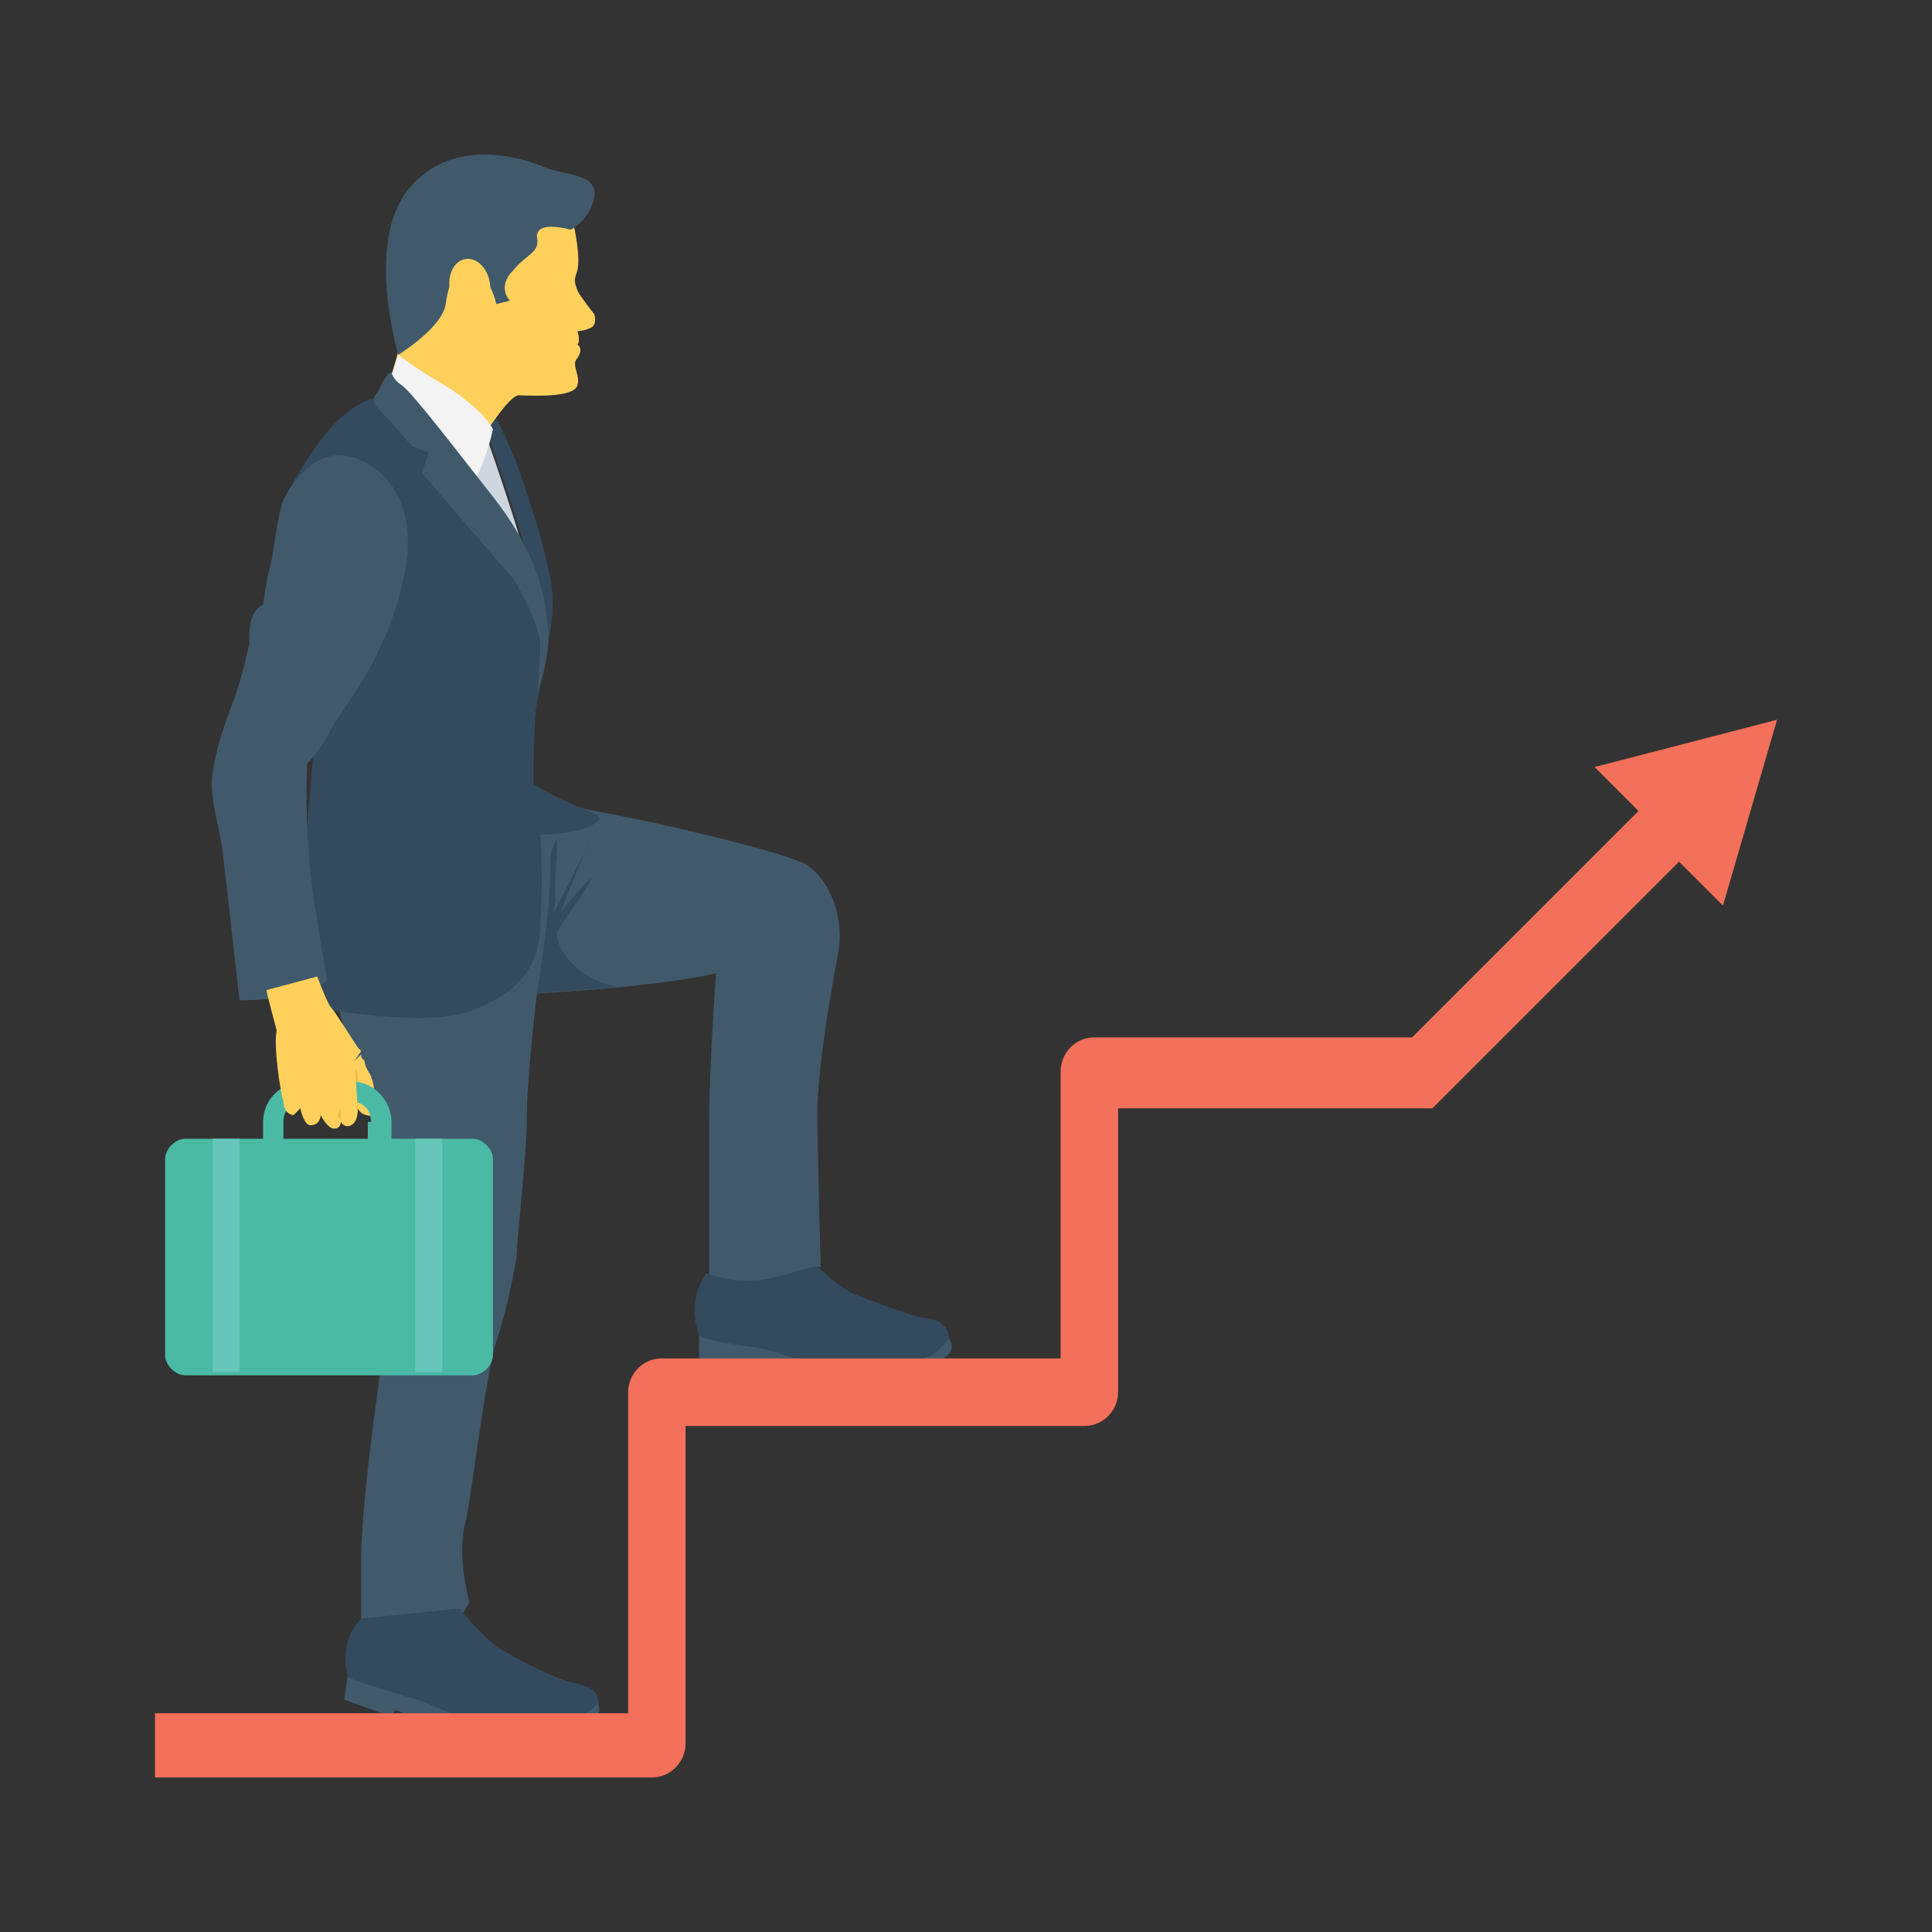 <svg width="100" height="100" viewBox="0 0 100 100" fill="none" xmlns="http://www.w3.org/2000/svg">
<rect x="0" y="0" width="100" height="100" fill="#333333" stroke="none"/>
<path d="M36.706 69.787L36.182 69.087C36.182 69.087 35.482 67.513 36.531 65.939L41.604 64.889C41.604 64.889 43.353 66.638 44.227 66.988C45.102 67.338 47.026 68.037 47.725 68.212C48.425 68.212 49.125 68.562 49.125 69.262C49.125 69.962 47.026 71.011 45.976 71.011C44.927 71.186 41.953 71.186 41.254 70.836C40.554 70.661 38.106 69.787 36.706 69.787Z" fill="#344A5E"/>
<path d="M49.131 69.262C49.131 69.262 48.781 69.787 48.256 70.136C47.731 70.486 44.408 71.186 43.359 71.011C42.309 70.836 40.385 69.961 39.336 69.786C38.286 69.611 36.537 69.437 36.188 69.087V70.311L38.811 70.836L38.986 70.311L41.085 70.836C41.785 71.186 43.184 71.536 45.283 71.186C47.556 70.836 49.83 70.486 49.131 69.262Z" fill="#415A6B"/>
<path d="M16.945 50.022C16.945 50.022 18.17 54.744 19.219 58.068C20.269 61.391 20.618 65.764 20.269 67.338C19.919 69.087 18.695 77.483 18.695 80.631V84.654C18.695 84.654 20.269 85.703 22.018 85.004C23.767 84.304 24.292 82.905 24.292 82.905C24.292 82.905 23.592 80.456 24.117 78.707C24.466 76.958 25.166 71.011 25.691 69.437C26.216 67.862 26.565 66.113 26.74 65.064C26.74 64.014 27.265 59.992 27.265 57.893C27.265 55.794 27.79 51.421 27.79 51.421C27.79 51.421 34.261 51.071 37.06 50.372C37.06 50.372 36.71 55.269 36.71 57.893V65.939C36.71 65.939 37.41 66.288 38.809 66.288C40.208 66.288 41.957 65.414 42.482 65.589C42.482 65.589 42.307 59.642 42.307 57.543C42.307 55.444 43.007 51.246 43.357 49.497C43.706 47.748 43.182 45.824 41.782 44.774C40.208 43.9 30.763 41.801 27.615 41.451L24.466 41.101L16.945 50.022Z" fill="#415A6B"/>
<path d="M25.165 22.561C25.165 22.561 27.088 27.983 27.438 29.907L27.788 31.656L22.891 22.386L25.165 22.561Z" fill="#CED6E0"/>
<path d="M25.336 22.736C25.336 22.736 27.26 28.158 27.61 30.082C27.96 32.006 28.309 33.406 28.309 33.406C28.309 33.406 28.834 31.657 28.485 29.907C28.135 28.159 27.435 25.885 26.735 23.96C26.036 22.211 25.511 21.337 25.511 21.337L25.336 22.736Z" fill="#344A5E"/>
<path d="M28.486 10.842L29.711 11.717C29.711 11.717 30.061 13.291 29.886 13.991C29.711 14.515 29.711 14.515 29.886 15.04C30.061 15.39 30.76 16.264 30.76 16.264C30.76 16.264 30.935 16.789 30.585 16.964C30.235 17.139 29.886 17.139 29.886 17.139C29.886 17.139 30.061 17.664 29.886 17.839C29.886 17.839 30.235 18.014 29.886 18.538C29.536 18.888 30.061 19.413 29.886 19.938C29.71 20.637 27.262 20.462 26.912 20.462C26.212 20.287 23.764 24.66 23.764 24.66L20.266 19.413L20.615 18.188L22.015 13.991L28.486 10.842Z" fill="#FFD15C"/>
<path d="M29.539 11.892C29.539 11.892 30.589 11.367 30.764 10.143C30.939 8.918 29.015 9.093 27.965 8.568C27.091 8.219 23.418 6.994 21.144 9.793C18.87 12.591 20.619 18.363 20.619 18.363C20.619 18.363 22.893 16.964 23.068 15.74C23.243 14.515 23.592 13.816 24.467 13.991C25.341 14.165 25.691 15.74 25.691 15.74L26.391 15.565C26.391 15.565 25.691 14.865 26.566 13.991C27.266 13.116 27.965 13.116 27.79 12.241C27.79 11.367 29.539 11.892 29.539 11.892Z" fill="#415A6B"/>
<path d="M20.615 18.363C20.615 18.363 21.49 19.063 22.714 19.762C23.939 20.462 25.163 21.512 25.513 22.211C25.513 22.211 25.163 23.96 24.463 25.01L23.764 26.059L20.266 19.413L20.615 18.363Z" fill="#F3F3F3"/>
<path d="M23.281 14.963C23.41 15.725 23.978 16.264 24.549 16.167C25.121 16.07 25.48 15.374 25.351 14.612C25.222 13.85 24.654 13.311 24.082 13.408C23.511 13.504 23.152 14.201 23.281 14.963Z" fill="#FFD15C"/>
<path d="M19.219 20.637C19.219 20.637 17.995 20.987 16.771 22.561C15.546 24.135 14.672 25.884 14.672 25.884C14.672 25.884 16.071 23.786 17.995 24.135C19.919 24.485 20.969 27.633 20.794 28.858C20.619 30.082 16.421 37.428 16.246 38.828C16.071 40.227 15.197 51.946 15.197 51.946C15.197 51.946 21.843 53.345 24.467 52.296C27.09 51.246 27.965 49.847 27.965 47.748C28.14 45.474 27.965 43.2 27.965 43.2C27.965 43.2 30.239 43.2 30.938 42.501C30.938 42.501 31.463 42.326 30.064 41.801C28.665 41.276 27.615 40.577 27.615 40.577C27.615 40.577 27.615 37.253 27.79 36.379C27.965 35.504 28.315 33.056 28.14 32.006C27.79 30.957 21.493 21.512 21.493 21.512L19.219 20.637Z" fill="#344A5E"/>
<path d="M20.266 19.238C20.266 19.238 20.266 19.588 20.791 19.938C21.316 20.287 23.59 23.261 25.514 25.709C27.438 28.158 28.137 30.257 28.312 32.006C28.662 33.755 27.787 35.679 27.787 36.379C27.787 36.379 27.962 34.455 27.962 33.406C27.962 32.356 26.738 30.082 26.388 29.733C26.038 29.383 21.841 24.485 21.841 24.485L22.19 23.436L21.316 23.086C21.316 23.086 20.441 22.036 19.916 21.512C19.217 20.812 19.217 20.637 19.567 20.287C19.741 19.938 19.916 19.413 20.266 19.238ZM14.669 25.884C14.669 25.884 15.544 23.96 17.118 23.611C18.692 23.261 21.84 25.01 20.966 29.558C20.091 34.105 17.643 36.729 17.118 37.778C16.593 38.828 15.893 39.527 15.893 39.527C15.893 39.527 15.719 43.025 16.243 46.524C16.768 50.022 16.943 50.721 16.943 50.721C16.943 50.721 16.069 51.771 12.395 51.771C12.395 51.771 11.696 45.474 11.521 44.075C11.346 42.676 10.821 41.276 10.996 40.052C11.171 38.828 11.521 37.778 12.046 36.379C12.57 34.98 12.92 33.231 12.92 33.231C12.92 33.231 12.745 31.657 13.62 31.307C13.62 31.307 13.795 29.908 13.97 29.383C14.145 28.858 14.319 26.759 14.669 25.884Z" fill="#415A6B"/>
<path d="M28.489 44.949C28.489 44.6 28.489 44.075 28.664 43.725C28.839 43.375 28.839 43.2 28.839 44.075C28.664 45.824 28.839 46.349 28.664 47.223C28.664 47.223 30.938 42.85 30.413 43.725L29.014 47.223C29.014 47.223 30.763 45.124 30.588 45.474C30.588 45.824 29.014 47.748 28.839 48.273C28.664 48.797 29.713 50.721 31.987 51.071C29.713 51.246 27.79 51.421 27.79 51.421C27.79 51.421 28.489 47.223 28.489 44.949ZM18.519 87.452L17.995 86.752C17.995 86.752 17.47 85.003 18.694 83.779L23.767 83.254C23.767 83.254 25.341 85.178 26.215 85.528C27.09 86.053 28.839 86.927 29.713 87.102C30.588 87.277 31.113 87.627 30.938 88.327C30.763 89.026 28.664 89.726 27.614 89.901C26.565 89.901 23.592 89.551 22.892 89.201C22.192 88.852 19.919 87.627 18.519 87.452Z" fill="#344A5E"/>
<path d="M30.939 88.152C30.939 88.152 30.589 88.677 29.889 88.852C29.189 89.027 25.866 89.551 24.817 89.201C23.767 89.026 22.018 87.977 20.969 87.802C20.094 87.452 18.345 87.102 17.995 86.753L17.82 87.977L20.269 88.852L20.444 88.502C20.444 88.502 21.843 89.027 22.543 89.376C23.242 89.726 24.642 90.251 26.741 90.076C29.014 89.726 31.463 89.551 30.939 88.152Z" fill="#415A6B"/>
<path d="M18.697 54.569C18.697 54.744 18.697 54.744 18.872 54.919C18.872 55.269 19.221 55.619 19.221 55.794C19.396 56.144 19.396 56.843 19.396 56.843L19.571 57.718C18.697 57.893 18.522 57.368 18.522 57.368L18.172 55.094L18.697 54.569Z" fill="#FFD15C"/>
<path d="M18.519 57.368V55.619C18.519 55.444 18.344 55.269 18.344 55.269V56.319C18.344 56.668 18.344 56.843 18.519 57.018V57.368Z" fill="#F7B64C"/>
<path d="M13.617 58.068C13.617 56.843 14.667 55.969 15.716 55.969H18.165C19.389 55.969 20.264 57.018 20.264 58.068V62.44H13.617V58.068ZM19.214 58.068C19.214 57.543 18.864 57.018 18.165 57.018H15.716C15.191 57.018 14.667 57.368 14.667 58.068V61.216H19.039V58.068H19.214Z" fill="#4ABAA5"/>
<path d="M8.547 59.992V70.136C8.547 70.661 9.072 71.186 9.596 71.186H24.464C24.988 71.186 25.513 70.661 25.513 70.136V59.992C25.513 59.467 24.988 58.942 24.464 58.942H9.596C9.072 58.942 8.547 59.467 8.547 59.992Z" fill="#4ABAA5"/>
<path d="M13.797 51.246L16.421 50.546C16.421 50.546 16.945 51.946 17.12 52.121C17.295 52.295 18.17 53.695 18.519 54.219L18.694 54.394L18.345 54.919L18.52 57.368C18.52 57.543 18.52 58.068 18.17 58.242C17.82 58.417 17.645 58.067 17.645 58.067C17.645 58.067 17.645 58.417 17.295 58.417C16.946 58.417 16.596 57.718 16.596 57.718C16.596 57.718 16.596 58.242 16.071 58.242C15.721 58.242 15.546 57.368 15.546 57.368L15.196 57.718C15.021 57.718 14.671 57.543 14.671 57.018C14.497 56.493 14.147 54.045 14.322 53.345C14.147 52.645 13.797 51.421 13.797 51.246Z" fill="#FFD15C"/>
<path d="M17.645 58.068V57.018V57.368C17.471 57.718 17.471 57.718 17.645 58.068ZM16.596 57.718V57.193V57.543C16.421 57.543 16.596 57.543 16.596 57.718ZM15.546 57.368V56.843V57.193C15.371 57.193 15.546 57.193 15.546 57.368Z" fill="#F7B64C"/>
<path d="M21.494 58.942H22.894V71.011H21.494V58.942ZM11 58.942H12.399V71.011H11V58.942Z" fill="#66C6B9"/>
<path d="M91.98 37.254L89.181 46.873L86.907 44.6L74.139 57.368H57.872V72.06C57.872 72.935 57.173 73.809 56.123 73.809H35.484V90.251C35.484 91.125 34.785 92 33.735 92H8.023V88.677H32.511V72.06C32.511 71.186 33.21 70.311 34.26 70.311H54.899V55.444C54.899 54.569 55.599 53.695 56.648 53.695H73.09L84.808 41.976L82.535 39.702L91.98 37.254Z" fill="#F3705A"/>
</svg>
